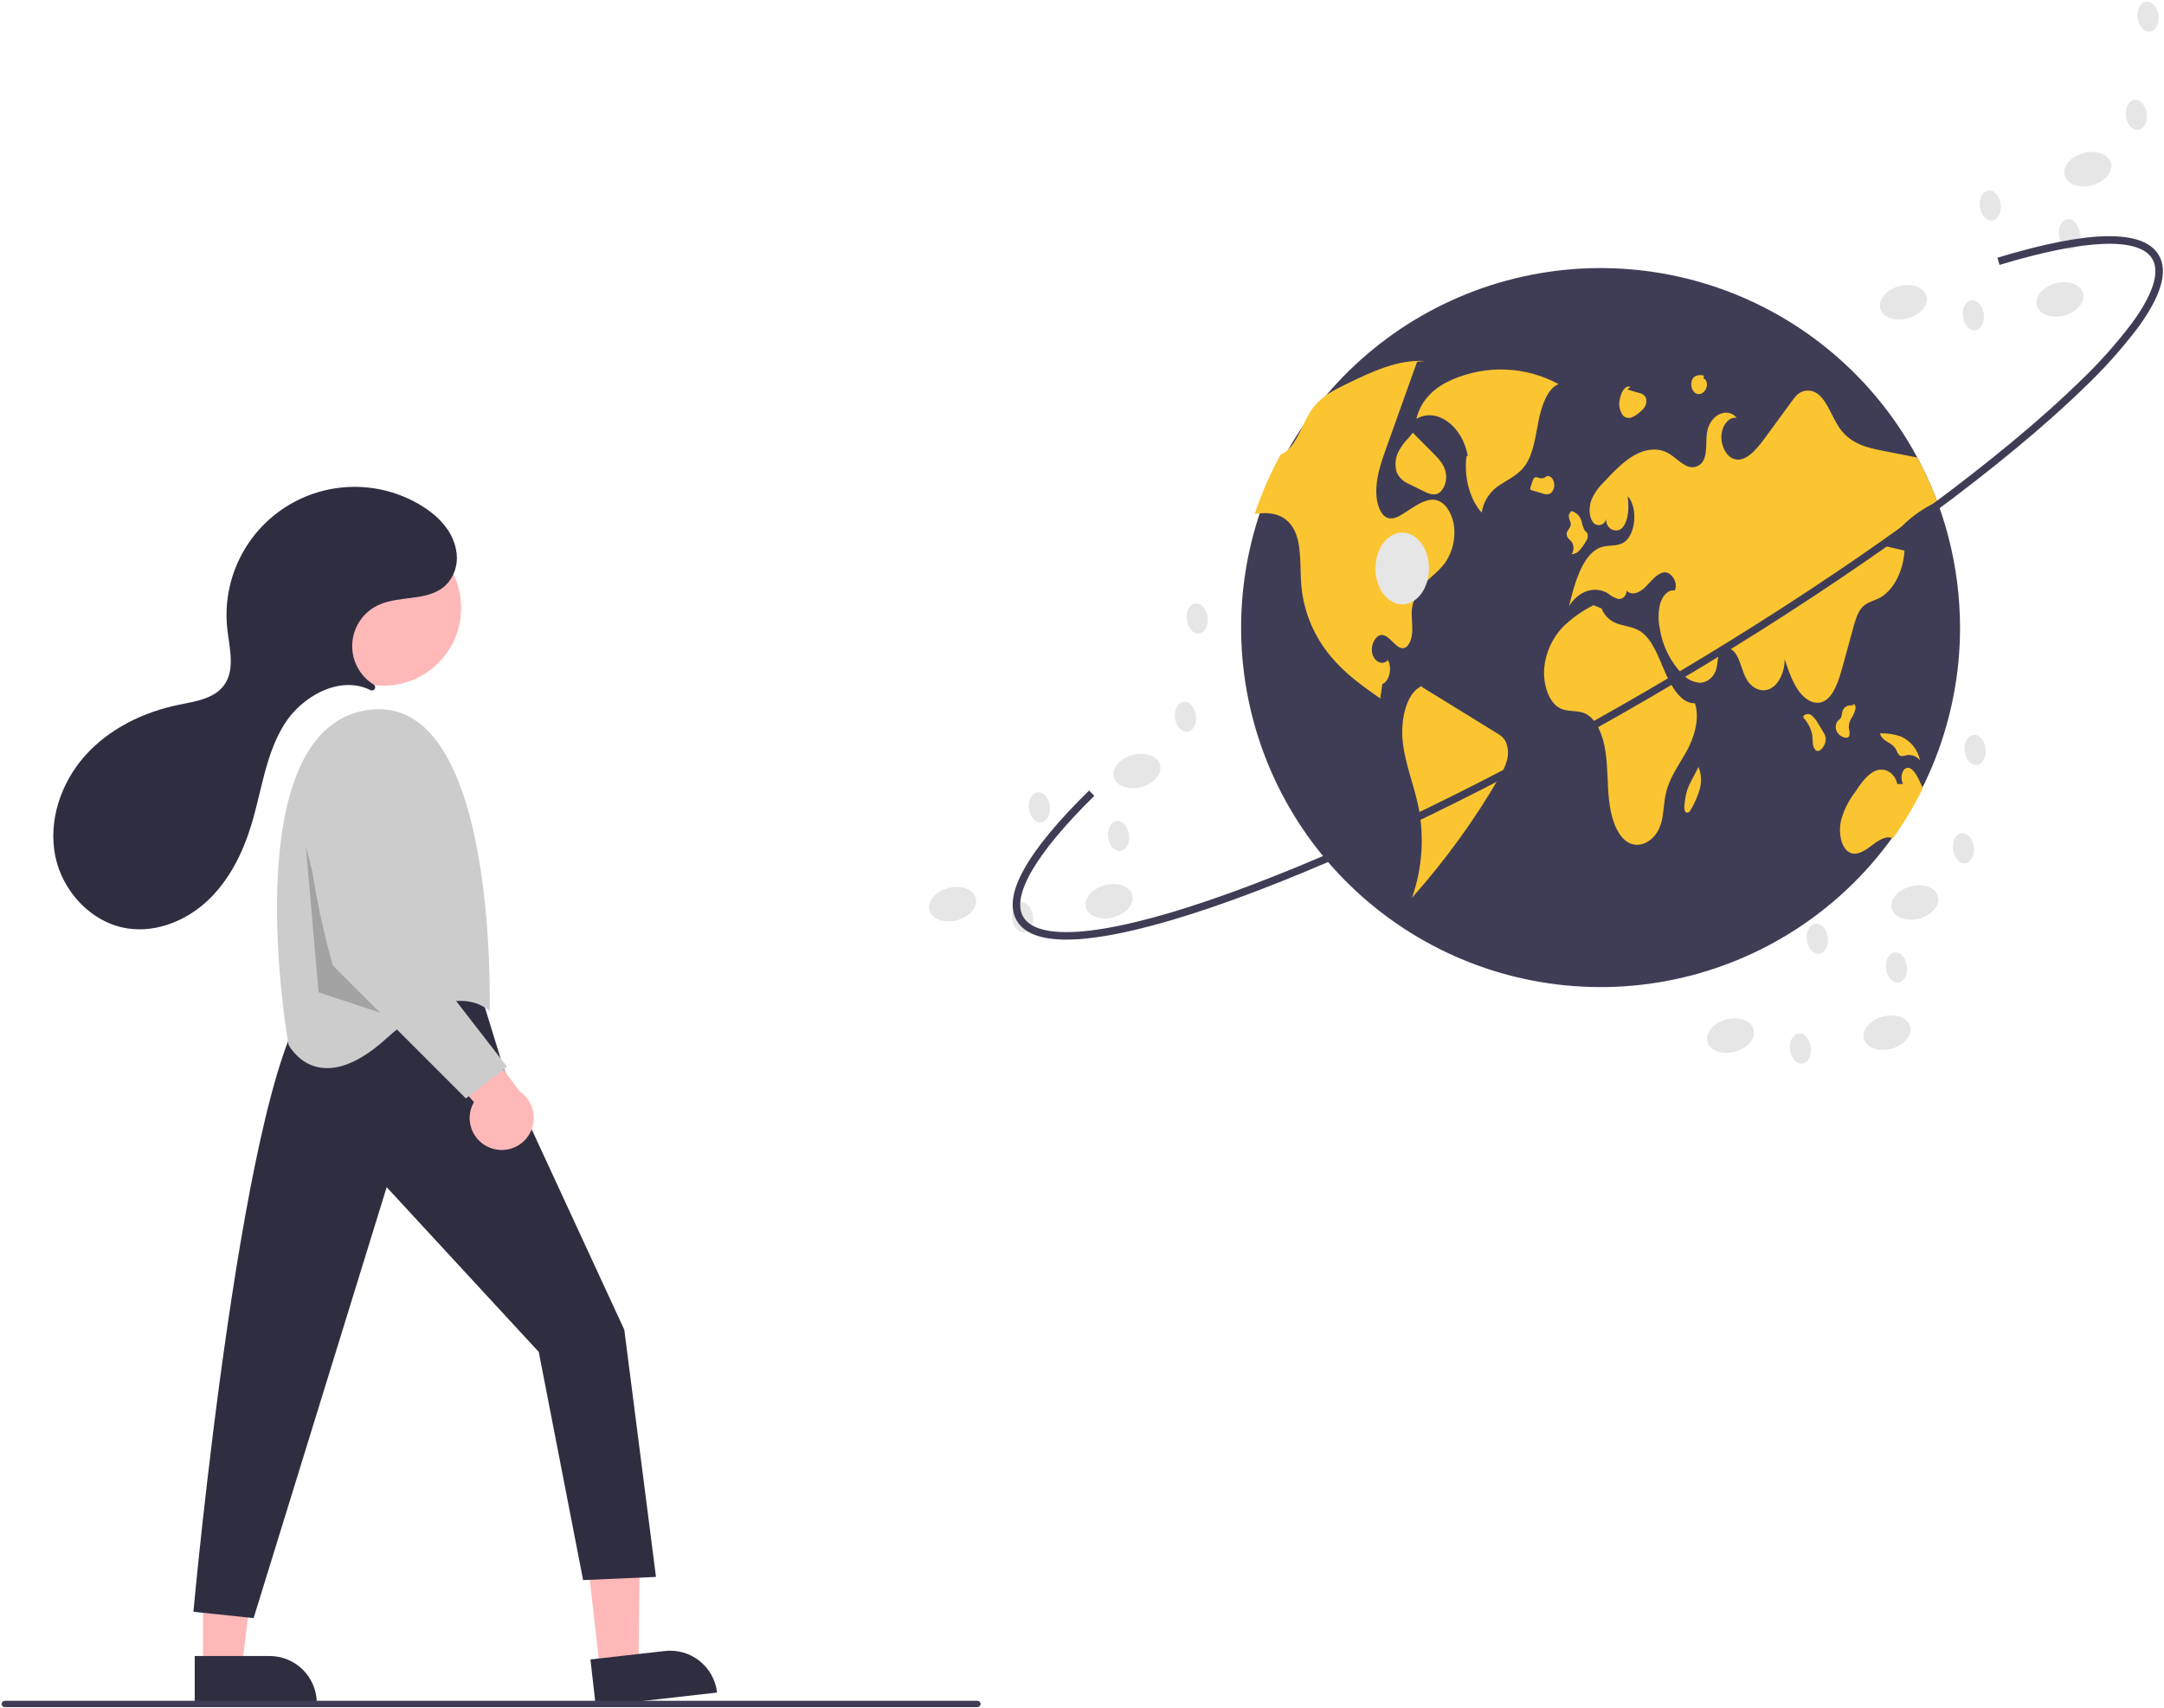<svg width="683" height="539" viewBox="0 0 683 539" fill="none" xmlns="http://www.w3.org/2000/svg">
<g clip-path="url(#clip0_99_3213)">
<path d="M189.362 526.885L201.544 525.501L202.009 477.858L184.03 479.899L189.362 526.885Z" fill="#FFB8B8"/>
<path d="M226.32 534.147L188.035 538.492L186.357 523.7L209.85 521.034C213.773 520.589 217.712 521.72 220.801 524.179C223.89 526.639 225.875 530.224 226.32 534.147Z" fill="#2F2E41"/>
<path d="M64.082 526.123H76.342L82.174 478.834L64.08 478.836L64.082 526.123Z" fill="#FFB8B8"/>
<path d="M99.986 537.506L61.456 537.508L61.455 522.621L85.099 522.62C89.047 522.619 92.834 524.188 95.626 526.979C98.417 529.771 99.986 533.558 99.986 537.506Z" fill="#2F2E41"/>
<path d="M152.043 314.656L159.043 337.425L197.043 419.656L207.043 497.656L184.043 498.656L170.043 426.656L122.043 374.656L80.043 510.656L61.044 508.656C61.044 508.656 77.043 332.656 99.043 314.656C99.043 314.656 135.043 297.656 152.043 314.656Z" fill="#2F2E41"/>
<path d="M120.992 216.409C134.557 216.409 145.553 205.413 145.553 191.848C145.553 178.284 134.557 167.287 120.992 167.287C107.428 167.287 96.431 178.284 96.431 191.848C96.431 205.413 107.428 216.409 120.992 216.409Z" fill="#FFB8B8"/>
<path d="M154.543 319.156C154.543 319.156 157.543 217.156 115.543 224.156C73.543 231.156 91.043 329.656 91.043 329.656C91.043 329.656 100.043 347.656 122.043 327.656C144.043 307.656 154.543 319.156 154.543 319.156Z" fill="#CCCCCC"/>
<path opacity="0.2" d="M96.544 267.156L106.427 305.039L121.484 320.097L100.544 313.156L96.544 267.156Z" fill="black"/>
<path d="M154.854 362.294C153.472 361.793 152.216 360.995 151.176 359.956C150.136 358.917 149.336 357.663 148.833 356.282C148.33 354.9 148.136 353.425 148.264 351.961C148.393 350.497 148.841 349.078 149.577 347.805L126.218 320.762L144.632 318.365L163.991 344.414C166.047 345.792 167.526 347.876 168.148 350.272C168.769 352.668 168.491 355.208 167.364 357.412C166.238 359.616 164.342 361.33 162.037 362.23C159.731 363.13 157.175 363.152 154.854 362.294Z" fill="#FFB8B8"/>
<path d="M126.414 244.931L129.044 296.655L160.044 336.655L147.044 346.655L105.044 304.655C105.044 304.655 90.044 253.655 101.044 238.655C105.169 233.03 109.716 231.484 113.788 231.747C117.138 232.026 120.271 233.521 122.597 235.949C124.922 238.377 126.28 241.572 126.414 244.931Z" fill="#CCCCCC"/>
<path d="M118.071 217.656C118.188 217.551 118.28 217.419 118.337 217.273C118.395 217.126 118.418 216.968 118.404 216.811C118.39 216.655 118.34 216.503 118.257 216.369C118.175 216.235 118.062 216.122 117.928 216.039C115.747 214.688 113.97 212.775 112.784 210.5C111.597 208.226 111.046 205.674 111.186 203.112C111.327 200.55 112.155 198.074 113.584 195.943C115.012 193.812 116.988 192.105 119.304 191.002C126.525 187.559 136.31 190.237 141.648 183.621C142.734 182.206 143.501 180.573 143.899 178.834C144.296 177.095 144.314 175.29 143.951 173.544C142.799 167.295 138.101 162.655 132.841 159.474C126.378 155.568 118.95 153.549 111.399 153.647C103.848 153.745 96.476 155.957 90.117 160.03C83.758 164.104 78.668 169.877 75.422 176.695C72.176 183.514 70.904 191.105 71.751 198.609C72.431 204.623 74.286 211.367 70.71 216.249C67.563 220.547 61.622 221.353 56.404 222.421C45.21 224.711 34.412 229.994 26.816 238.529C19.22 247.063 15.168 259.037 17.458 270.23C19.748 281.423 28.936 291.26 40.229 292.995C49.42 294.407 58.911 290.504 65.661 284.107C72.411 277.71 76.678 269.072 79.369 260.17C82.563 249.604 83.823 238.22 89.59 228.808C95.233 219.598 107.393 212.996 116.924 217.793C117.107 217.888 117.314 217.926 117.519 217.902C117.724 217.877 117.916 217.792 118.071 217.656Z" fill="#2F2E41"/>
<path d="M308.5 538.751H1.5C1.235 538.751 0.98 538.646 0.793 538.458C0.605 538.271 0.5 538.016 0.5 537.751C0.5 537.486 0.605 537.232 0.793 537.044C0.98 536.857 1.235 536.751 1.5 536.751H308.5C308.765 536.751 309.02 536.857 309.207 537.044C309.395 537.232 309.5 537.486 309.5 537.751C309.5 538.016 309.395 538.271 309.207 538.458C309.02 538.646 308.765 538.751 308.5 538.751Z" fill="#3F3D56"/>
<path d="M618.629 198.28C618.574 226.606 607.924 253.887 588.774 274.759C569.624 295.631 543.358 308.585 515.142 311.074C486.925 313.562 458.798 305.405 436.29 288.207C413.782 271.009 398.522 246.013 393.51 218.134C388.497 190.255 394.095 161.509 409.202 137.547C424.309 113.586 447.834 96.143 475.15 88.647C502.467 81.151 531.599 84.144 556.82 97.038C582.042 109.933 601.527 131.796 611.446 158.328C611.693 158.995 611.935 159.661 612.169 160.334V160.34C613.217 163.297 614.139 166.309 614.936 169.376C617.396 178.813 618.637 188.527 618.629 198.28Z" fill="#3F3D56"/>
<path d="M491.913 121.217C486.78 118.441 481.081 116.875 475.25 116.636C469.42 116.397 463.612 117.494 458.269 119.841C453.565 121.888 448.612 125.56 447.043 132.192C453.389 128.447 461.605 134.365 463.238 143.858L462.857 143.963C461.994 150.539 463.92 157.698 467.648 161.776C467.925 159.936 468.609 158.181 469.649 156.638C470.689 155.096 472.06 153.804 473.661 152.857C476.401 151.057 479.431 149.749 481.521 146.654C484 142.985 484.629 137.622 485.614 132.73C486.598 127.838 488.466 122.58 491.913 121.217Z" fill="#FBC531"/>
<path d="M456.387 177.175C454.629 179.814 452.281 181.471 450.174 183.533C447.742 185.745 446.147 188.728 445.656 191.979C445.39 194.276 445.802 196.611 445.745 198.934C445.688 201.256 444.914 203.87 443.334 204.448C440.84 205.349 438.936 200.717 436.373 200.393C434.336 200.139 432.502 203.344 433.092 206.123C433.682 208.902 436.455 210.133 438.048 208.319C439.488 210.736 438.473 215.121 436.309 215.863C436.081 217.386 435.852 218.903 435.63 220.426C430.16 216.6 424.634 212.71 419.982 207.107C414.809 200.928 411.601 193.344 410.768 185.329C410.166 178.888 411.06 171.521 408.104 166.565C405.737 162.599 401.675 161.723 398.02 161.971C397.354 162.015 396.682 162.091 396.015 162.174C398.171 155.7 400.908 149.434 404.194 143.454C404.938 143.135 405.629 142.705 406.244 142.179C409.645 139.292 411.156 133.447 413.916 129.405C414.094 129.145 414.278 128.891 414.468 128.644C417.292 124.957 421.074 123.06 424.729 121.296C432.819 117.368 441.144 113.389 449.686 113.935L447.255 114.17C444.419 122.114 441.58 130.059 438.74 138.004C438.308 139.222 437.872 140.442 437.432 141.665C435.821 146.183 434.158 150.993 434.406 156.05C434.552 159.045 435.592 162.244 437.572 163.272C439.419 164.223 441.436 163.056 443.219 161.901C443.975 161.419 444.723 160.936 445.478 160.448C448.188 158.703 451.189 156.913 454.051 158.081C456.672 159.147 458.607 162.707 458.975 166.546C459.313 170.278 458.402 174.016 456.387 177.175Z" fill="#FBC531"/>
<path d="M472.502 231.414C464.588 226.542 456.674 221.67 448.761 216.797L448.895 216.451C443.975 218.325 441.932 227.071 442.745 234.224C443.559 241.376 446.316 247.77 447.709 254.739C449.587 264.276 448.878 274.142 445.656 283.312C456.061 271.636 465.27 258.947 473.145 245.433C474.245 243.73 475.083 241.872 475.631 239.92C476.212 237.84 476.005 235.618 475.05 233.681C474.402 232.726 473.526 231.947 472.502 231.414Z" fill="#FBC531"/>
<path d="M441.27 142.77C440.341 144.765 440.197 147.038 440.869 149.134C441.65 150.823 443.066 152.134 444.81 152.784L449.182 154.951C450.637 155.672 452.205 156.4 453.688 155.807C455.476 155.092 456.716 152.288 456.396 149.684C456.054 146.914 454.308 145.009 452.693 143.386C450.433 141.115 448.173 138.845 445.913 136.574L444.64 138.134C443.262 139.478 442.123 141.045 441.27 142.77Z" fill="#FBC531"/>
<path d="M595.189 172.384C597.156 172.847 599.123 173.31 601.09 173.773C600.748 180.417 597.454 186.566 593.038 188.793C591.198 189.72 589.148 190.062 587.625 191.795C586.248 193.368 585.55 195.818 584.909 198.159C583.786 202.246 582.663 206.332 581.54 210.419C580.334 214.823 578.786 219.715 575.651 221.302C572.96 222.666 569.883 220.997 567.814 218.199C565.746 215.4 564.483 211.637 563.258 207.97C563.334 211.967 561.475 215.889 558.842 217.278C556.202 218.668 552.991 217.412 551.227 214.309C549.958 212.081 549.431 209.143 548.187 206.884C546.944 204.625 544.336 203.331 542.978 205.45C542.083 206.859 542.197 209.017 541.753 210.806C541.529 211.994 540.941 213.083 540.07 213.921C539.199 214.759 538.088 215.305 536.892 215.483C535.793 215.458 534.71 215.209 533.71 214.752C532.709 214.295 531.812 213.639 531.074 212.824C527.188 208.849 524.658 203.747 523.846 198.248C523.295 195.612 523.365 192.883 524.049 190.278C524.83 187.81 526.714 185.906 528.586 186.376C529.817 183.774 527.387 180.322 525.198 180.627C523.002 180.931 521.282 183.285 519.48 185.094C517.684 186.902 515.172 188.216 513.363 186.42C513.404 187.077 513.181 187.723 512.746 188.216C512.31 188.709 511.696 189.009 511.039 189.049C510.974 189.053 510.909 189.055 510.844 189.054C509.641 188.708 508.524 188.116 507.563 187.315C503.42 184.732 498.159 186.446 495.215 191.332C497.055 183.501 499.752 174.516 505.406 172.676C507.716 171.92 510.235 172.542 512.418 171.235C516.282 168.919 517.063 160.168 513.725 156.558C514.15 159.972 514.068 163.957 512.265 166.292C510.463 168.627 506.681 167.104 506.91 163.652C506.858 164.138 506.655 164.595 506.328 164.957C506.001 165.32 505.568 165.57 505.09 165.671C504.613 165.773 504.115 165.72 503.669 165.522C503.223 165.323 502.852 164.989 502.607 164.566C501.408 162.739 501.51 159.75 502.36 157.567C503.237 155.59 504.494 153.805 506.059 152.313C509.074 149.083 512.132 145.815 515.622 143.784C519.119 141.754 523.154 141.069 526.657 143.086C528.504 144.152 530.128 145.929 532.013 146.868C532.456 147.143 532.948 147.328 533.463 147.412C533.977 147.497 534.503 147.479 535.01 147.36C535.518 147.241 535.997 147.024 536.42 146.72C536.844 146.416 537.203 146.031 537.478 145.589C537.499 145.554 537.52 145.52 537.54 145.485C538.942 143.023 538.282 139.368 538.803 136.29C539.735 130.852 545.173 128.308 548.188 131.899C545.935 131.322 543.606 133.987 543.327 137.217C543.041 140.447 544.672 143.708 546.855 144.685C550.523 146.31 554.114 142.223 556.887 138.441C559.781 134.482 562.679 130.524 565.581 126.569C566.044 125.896 566.564 125.263 567.135 124.678C568.044 123.792 569.256 123.285 570.525 123.259C571.794 123.233 573.025 123.69 573.969 124.538C576.901 126.931 578.278 131.836 580.683 135.212C584.173 140.117 589.396 141.31 594.256 142.262C597.879 142.966 601.505 143.674 605.133 144.387C607.551 148.886 609.66 153.544 611.446 158.328C604.794 161.362 599.152 166.24 595.189 172.384Z" fill="#FBC531"/>
<path d="M606.903 248.733C604.184 254.254 601.022 259.544 597.448 264.553C595.164 263.576 592.708 265.32 590.569 266.958C588.336 268.671 585.652 270.34 583.361 268.779C581.019 267.18 580.264 262.706 581.007 259.159C581.86 255.887 583.352 252.816 585.398 250.123C587.301 247.28 589.338 244.329 591.984 243.225C594.637 242.121 598.044 243.682 598.819 247.452L600.697 247.388C599.643 245.941 600.196 242.946 601.611 242.419C603.241 241.804 604.657 244.044 605.621 246.024C606.053 246.918 606.49 247.82 606.903 248.733Z" fill="#FBC531"/>
<path d="M534.966 221.93C530.929 222.184 527.731 217.214 525.606 212.325C523.481 207.435 521.542 201.844 517.899 199.355C515.818 197.933 513.445 197.738 511.187 197.049C509.906 196.725 508.721 196.101 507.73 195.229C506.739 194.356 505.97 193.259 505.487 192.03L502.926 190.996C499.343 192.786 496.063 195.126 493.202 197.929C489.934 201.401 487.898 205.852 487.408 210.595C486.919 215.721 488.726 221.437 492.101 223.363C494.768 224.884 497.874 223.925 500.575 225.318C503.951 227.059 505.955 232.114 506.713 237.106C507.472 242.098 507.28 247.285 507.823 252.334C508.365 257.382 509.861 262.635 512.957 265.222C516.83 268.459 522.515 265.769 524.252 259.876C525.105 256.985 525.076 253.723 525.713 250.723C526.836 245.438 529.866 241.518 532.269 237.183C534.672 232.848 536.564 226.961 534.966 221.93Z" fill="#FBC531"/>
<path d="M495.072 170.004C495.449 170.35 495.8 170.723 496.124 171.12C496.458 171.697 496.629 172.355 496.618 173.022C496.607 173.689 496.413 174.341 496.059 174.906C496.545 174.879 497.021 174.75 497.455 174.53C497.889 174.309 498.273 174.001 498.582 173.624C499.319 172.785 499.967 171.872 500.516 170.899C500.774 170.566 500.959 170.182 501.057 169.772C501.155 169.363 501.165 168.937 501.086 168.523C500.896 167.978 500.445 167.746 500.129 167.337C499.69 166.536 499.391 165.668 499.244 164.767C499.068 163.923 498.661 163.145 498.068 162.519C497.474 161.894 496.718 161.446 495.885 161.227L496.087 161.266C495.743 161.47 495.471 161.777 495.31 162.144C495.148 162.51 495.106 162.918 495.188 163.31C495.311 164.102 495.82 164.759 495.769 165.567C495.696 166.728 494.536 167.273 494.464 168.435C494.453 169.017 494.671 169.581 495.072 170.004Z" fill="#FBC531"/>
<path d="M488.155 150.269L488.173 150.265C488.297 150.152 488.412 150.03 488.518 149.898L488.155 150.269Z" fill="#FBC531"/>
<path d="M489.366 155.72C489.851 155.295 490.209 154.744 490.403 154.128C490.596 153.513 490.616 152.856 490.462 152.23C490.169 150.909 489.131 150.022 488.173 150.265C487.895 150.547 487.551 150.753 487.171 150.865C486.792 150.977 486.39 150.99 486.004 150.904C485.412 150.752 484.762 150.359 484.249 150.805C483.955 151.138 483.75 151.54 483.651 151.973C483.461 152.556 483.271 153.139 483.081 153.722C482.991 153.931 482.967 154.163 483.013 154.386C483.05 154.475 483.109 154.553 483.184 154.613C483.259 154.673 483.349 154.713 483.444 154.728L486.865 155.736C487.257 155.917 487.685 156.01 488.117 156.007C488.549 156.004 488.976 155.906 489.366 155.72Z" fill="#FBC531"/>
<path d="M575.438 230.978C574.911 230.115 574.384 229.252 573.857 228.389C573.339 227.39 572.631 226.501 571.773 225.773C571.398 225.459 570.913 225.306 570.425 225.349C569.938 225.392 569.487 225.627 569.173 226.003L569.145 226.036L569.209 226.529C570.62 228.042 571.582 229.918 571.986 231.947C572.106 232.829 572.065 233.742 572.17 234.628C572.181 235.038 572.273 235.443 572.44 235.818C572.608 236.193 572.848 236.531 573.146 236.814C573.976 237.368 574.951 236.551 575.541 235.553C576.069 234.734 576.306 233.761 576.214 232.79C576.082 232.139 575.818 231.522 575.438 230.978Z" fill="#FBC531"/>
<path d="M583.705 232.101C583.806 231.293 583.74 230.473 583.512 229.691C583.475 228.634 583.755 227.59 584.317 226.693C584.875 225.848 585.299 224.92 585.571 223.944C585.686 223.5 585.665 223.031 585.511 222.598C585.337 222.206 584.914 222.027 584.672 222.338L585.19 222.672C584.49 222.547 583.77 222.582 583.085 222.774C582.695 222.923 582.346 223.165 582.068 223.478C581.79 223.791 581.592 224.166 581.49 224.572C581.404 225.205 581.264 225.829 581.072 226.438C580.762 227.074 580.163 227.285 579.787 227.843C579.53 228.338 579.401 228.889 579.41 229.447C579.419 230.004 579.567 230.55 579.84 231.036C580.313 231.831 581.064 232.422 581.948 232.694C582.581 232.921 583.415 232.933 583.705 232.101Z" fill="#FBC531"/>
<path d="M598.429 236.543C598.657 237.138 598.964 237.701 599.341 238.217C600.046 238.927 601.004 238.491 601.859 238.318C602.635 238.196 603.429 238.285 604.158 238.578C604.888 238.87 605.524 239.354 606 239.979C605.668 238.325 604.945 236.775 603.89 235.459C602.835 234.143 601.479 233.099 599.937 232.415C597.934 231.722 595.822 231.392 593.702 231.44L593.34 231.533C594.263 234.219 597.16 234.159 598.429 236.543Z" fill="#FBC531"/>
<path d="M536.071 242.036L536.076 242.048L536.181 241.845L536.071 242.036Z" fill="#FBC531"/>
<path d="M533.837 246.359C533.35 247.244 532.931 248.164 532.584 249.112C532.124 250.648 531.82 252.226 531.676 253.822C531.562 254.73 531.527 255.889 532.096 256.331C532.259 256.44 532.457 256.485 532.651 256.459C532.845 256.432 533.023 256.336 533.151 256.188C533.467 255.854 533.726 255.47 533.916 255.051C535.034 253.126 535.902 251.066 536.499 248.922C537.122 246.647 536.973 244.229 536.076 242.048C535.33 243.485 534.583 244.922 533.837 246.359Z" fill="#FBC531"/>
<path d="M512.29 131.178C512.644 131.525 513.093 131.76 513.58 131.855C514.067 131.95 514.571 131.901 515.03 131.713C515.981 131.297 516.853 130.721 517.609 130.01C518.234 129.547 518.765 128.968 519.172 128.304C519.396 127.908 519.54 127.471 519.595 127.019C519.649 126.567 519.614 126.108 519.492 125.67C519.317 125.25 519.038 124.881 518.681 124.599C518.324 124.316 517.901 124.13 517.452 124.056C516.187 123.681 514.921 123.306 513.656 122.931L514.571 122.105C513.629 121.6 512.587 122.538 511.998 123.7C511.621 124.458 511.358 125.268 511.217 126.104C511.017 126.977 511.009 127.883 511.195 128.759C511.38 129.635 511.753 130.461 512.29 131.178Z" fill="#FBC531"/>
<path d="M534.632 123.677C534.989 124.071 535.482 124.313 536.011 124.356C536.54 124.399 537.066 124.24 537.481 123.909C537.839 123.641 538.136 123.3 538.353 122.909C538.57 122.517 538.703 122.085 538.742 121.639C538.831 120.644 538.339 119.538 537.636 119.452L537.797 118.519C536.443 118.275 534.776 118.226 534.051 119.87C533.806 120.5 533.731 121.183 533.833 121.852C533.935 122.52 534.21 123.149 534.632 123.677Z" fill="#FBC531"/>
<path d="M442.572 190.722C447.237 190.722 451.019 185.65 451.019 179.394C451.019 173.138 447.237 168.067 442.572 168.067C437.907 168.067 434.125 173.138 434.125 179.394C434.125 185.65 437.907 190.722 442.572 190.722Z" fill="#E6E6E6"/>
<path d="M596.941 330.986C600.974 329.912 603.637 326.767 602.89 323.962C602.143 321.156 598.268 319.753 594.235 320.827C590.202 321.901 587.539 325.046 588.286 327.851C589.033 330.657 592.908 332.06 596.941 330.986Z" fill="#E6E6E6"/>
<path d="M547.547 331.9C551.58 330.826 554.243 327.681 553.496 324.875C552.749 322.07 548.874 320.666 544.841 321.74C540.808 322.814 538.145 325.959 538.892 328.765C539.639 331.57 543.514 332.974 547.547 331.9Z" fill="#E6E6E6"/>
<path d="M605.716 289.889C609.749 288.815 612.413 285.67 611.666 282.865C610.918 280.059 607.044 278.656 603.011 279.73C598.978 280.804 596.314 283.949 597.061 286.754C597.808 289.56 601.683 290.963 605.716 289.889Z" fill="#E6E6E6"/>
<path d="M620.285 272.419C622.106 272.194 623.319 269.889 622.995 267.271C622.67 264.654 620.931 262.715 619.11 262.94C617.289 263.166 616.076 265.471 616.401 268.089C616.725 270.706 618.464 272.645 620.285 272.419Z" fill="#E6E6E6"/>
<path d="M623.973 241.414C625.794 241.188 627.007 238.883 626.683 236.266C626.358 233.648 624.619 231.709 622.798 231.935C620.977 232.161 619.764 234.466 620.089 237.083C620.413 239.701 622.153 241.64 623.973 241.414Z" fill="#E6E6E6"/>
<path d="M574.181 301.018C576.002 300.792 577.215 298.487 576.891 295.869C576.566 293.252 574.827 291.313 573.006 291.539C571.185 291.764 569.972 294.069 570.297 296.687C570.621 299.305 572.36 301.244 574.181 301.018Z" fill="#E6E6E6"/>
<path d="M599.154 310.057C600.975 309.831 602.188 307.526 601.864 304.909C601.539 302.291 599.8 300.352 597.979 300.578C596.158 300.804 594.945 303.109 595.27 305.726C595.594 308.344 597.334 310.283 599.154 310.057Z" fill="#E6E6E6"/>
<path d="M568.832 335.66C570.653 335.434 571.866 333.129 571.542 330.511C571.217 327.894 569.478 325.955 567.657 326.181C565.836 326.406 564.623 328.711 564.947 331.329C565.272 333.946 567.011 335.885 568.832 335.66Z" fill="#E6E6E6"/>
<path d="M351.412 289.505C355.444 288.431 358.108 285.286 357.361 282.48C356.614 279.675 352.739 278.271 348.706 279.345C344.673 280.419 342.009 283.564 342.757 286.37C343.504 289.175 347.379 290.579 351.412 289.505Z" fill="#E6E6E6"/>
<path d="M302.015 290.42C306.048 289.346 308.711 286.201 307.964 283.395C307.217 280.59 303.342 279.186 299.309 280.26C295.276 281.334 292.613 284.479 293.36 287.285C294.107 290.09 297.982 291.494 302.015 290.42Z" fill="#E6E6E6"/>
<path d="M360.188 248.406C364.221 247.332 366.885 244.187 366.138 241.382C365.391 238.576 361.516 237.173 357.483 238.247C353.45 239.321 350.786 242.466 351.534 245.271C352.281 248.077 356.156 249.48 360.188 248.406Z" fill="#E6E6E6"/>
<path d="M374.756 230.938C376.577 230.712 377.79 228.407 377.465 225.79C377.141 223.172 375.401 221.233 373.58 221.459C371.76 221.685 370.547 223.99 370.871 226.607C371.196 229.225 372.935 231.164 374.756 230.938Z" fill="#E6E6E6"/>
<path d="M378.444 199.933C380.265 199.707 381.478 197.402 381.153 194.784C380.829 192.167 379.09 190.228 377.269 190.454C375.448 190.679 374.235 192.984 374.559 195.602C374.884 198.219 376.623 200.158 378.444 199.933Z" fill="#E6E6E6"/>
<path d="M328.652 259.536C330.473 259.311 331.686 257.006 331.361 254.388C331.037 251.77 329.297 249.832 327.477 250.057C325.656 250.283 324.443 252.588 324.767 255.206C325.092 257.823 326.831 259.762 328.652 259.536Z" fill="#E6E6E6"/>
<path d="M353.625 268.575C355.446 268.35 356.659 266.045 356.335 263.427C356.01 260.809 354.271 258.871 352.45 259.096C350.629 259.322 349.416 261.627 349.74 264.245C350.065 266.862 351.804 268.801 353.625 268.575Z" fill="#E6E6E6"/>
<path d="M323.303 294.178C325.124 293.952 326.337 291.647 326.012 289.03C325.688 286.412 323.949 284.473 322.128 284.699C320.307 284.925 319.094 287.23 319.418 289.847C319.743 292.465 321.482 294.404 323.303 294.178Z" fill="#E6E6E6"/>
<path d="M651.517 99.569C655.55 98.495 658.214 95.35 657.466 92.545C656.719 89.739 652.844 88.335 648.811 89.41C644.779 90.484 642.115 93.629 642.862 96.434C643.609 99.24 647.484 100.643 651.517 99.569Z" fill="#E6E6E6"/>
<path d="M602.121 100.484C606.153 99.41 608.817 96.265 608.07 93.46C607.323 90.654 603.448 89.251 599.415 90.325C595.382 91.399 592.718 94.543 593.466 97.349C594.213 100.154 598.088 101.558 602.121 100.484Z" fill="#E6E6E6"/>
<path d="M660.294 58.469C664.327 57.395 666.99 54.25 666.243 51.445C665.496 48.639 661.621 47.236 657.588 48.31C653.555 49.384 650.892 52.529 651.639 55.334C652.386 58.14 656.261 59.544 660.294 58.469Z" fill="#E6E6E6"/>
<path d="M674.861 41.002C676.682 40.776 677.895 38.471 677.571 35.854C677.246 33.236 675.507 31.297 673.686 31.523C671.865 31.749 670.652 34.054 670.977 36.671C671.301 39.289 673.041 41.228 674.861 41.002Z" fill="#E6E6E6"/>
<path d="M678.55 9.997C680.371 9.771 681.584 7.466 681.259 4.849C680.935 2.231 679.196 0.292 677.375 0.518C675.554 0.744 674.341 3.049 674.665 5.666C674.99 8.284 676.729 10.223 678.55 9.997Z" fill="#E6E6E6"/>
<path d="M628.757 69.601C630.578 69.375 631.791 67.07 631.467 64.453C631.142 61.835 629.403 59.896 627.582 60.122C625.761 60.347 624.548 62.653 624.873 65.27C625.197 67.888 626.937 69.826 628.757 69.601Z" fill="#E6E6E6"/>
<path d="M653.731 78.64C655.552 78.414 656.765 76.109 656.441 73.492C656.116 70.874 654.377 68.935 652.556 69.161C650.735 69.387 649.522 71.692 649.846 74.309C650.171 76.927 651.91 78.866 653.731 78.64Z" fill="#E6E6E6"/>
<path d="M623.408 104.242C625.229 104.017 626.442 101.712 626.118 99.094C625.793 96.477 624.054 94.538 622.233 94.763C620.412 94.989 619.199 97.294 619.524 99.912C619.848 102.529 621.587 104.468 623.408 104.242Z" fill="#E6E6E6"/>
<path d="M336.57 296.532C328.488 296.532 323.234 294.524 320.909 290.532C316.323 282.659 324.003 268.846 343.736 249.476L345.393 251.165C327.064 269.158 319.094 282.716 322.953 289.341C325.395 293.531 332.661 295.033 343.972 293.682C355.2 292.342 370.08 288.346 388.199 281.807C425.5 268.345 472.298 245.638 519.972 217.868C567.644 190.098 610.482 160.591 640.593 134.784C646.377 129.826 651.626 125.057 656.194 120.609C662.191 114.913 667.724 108.747 672.739 102.17C679.493 92.999 681.773 85.937 679.331 81.746C675.254 74.746 658.124 75.404 631.094 83.602L630.408 81.337C659.407 72.544 676.556 72.28 681.376 80.555C684.371 85.697 682.106 93.441 674.645 103.574C669.553 110.255 663.935 116.519 657.845 122.305C653.241 126.787 647.955 131.59 642.133 136.581C611.916 162.479 568.955 192.073 521.163 219.912C473.369 247.752 426.433 270.525 389.002 284.034C370.715 290.633 355.659 294.67 344.252 296.031C341.704 296.349 339.138 296.516 336.57 296.532Z" fill="#3F3D56"/>
</g>
<defs>
<clipPath id="clip0_99_3213">
<rect width="682.157" height="538.251" fill="white" transform="translate(0.5 0.5)"/>
</clipPath>
</defs>
</svg>
